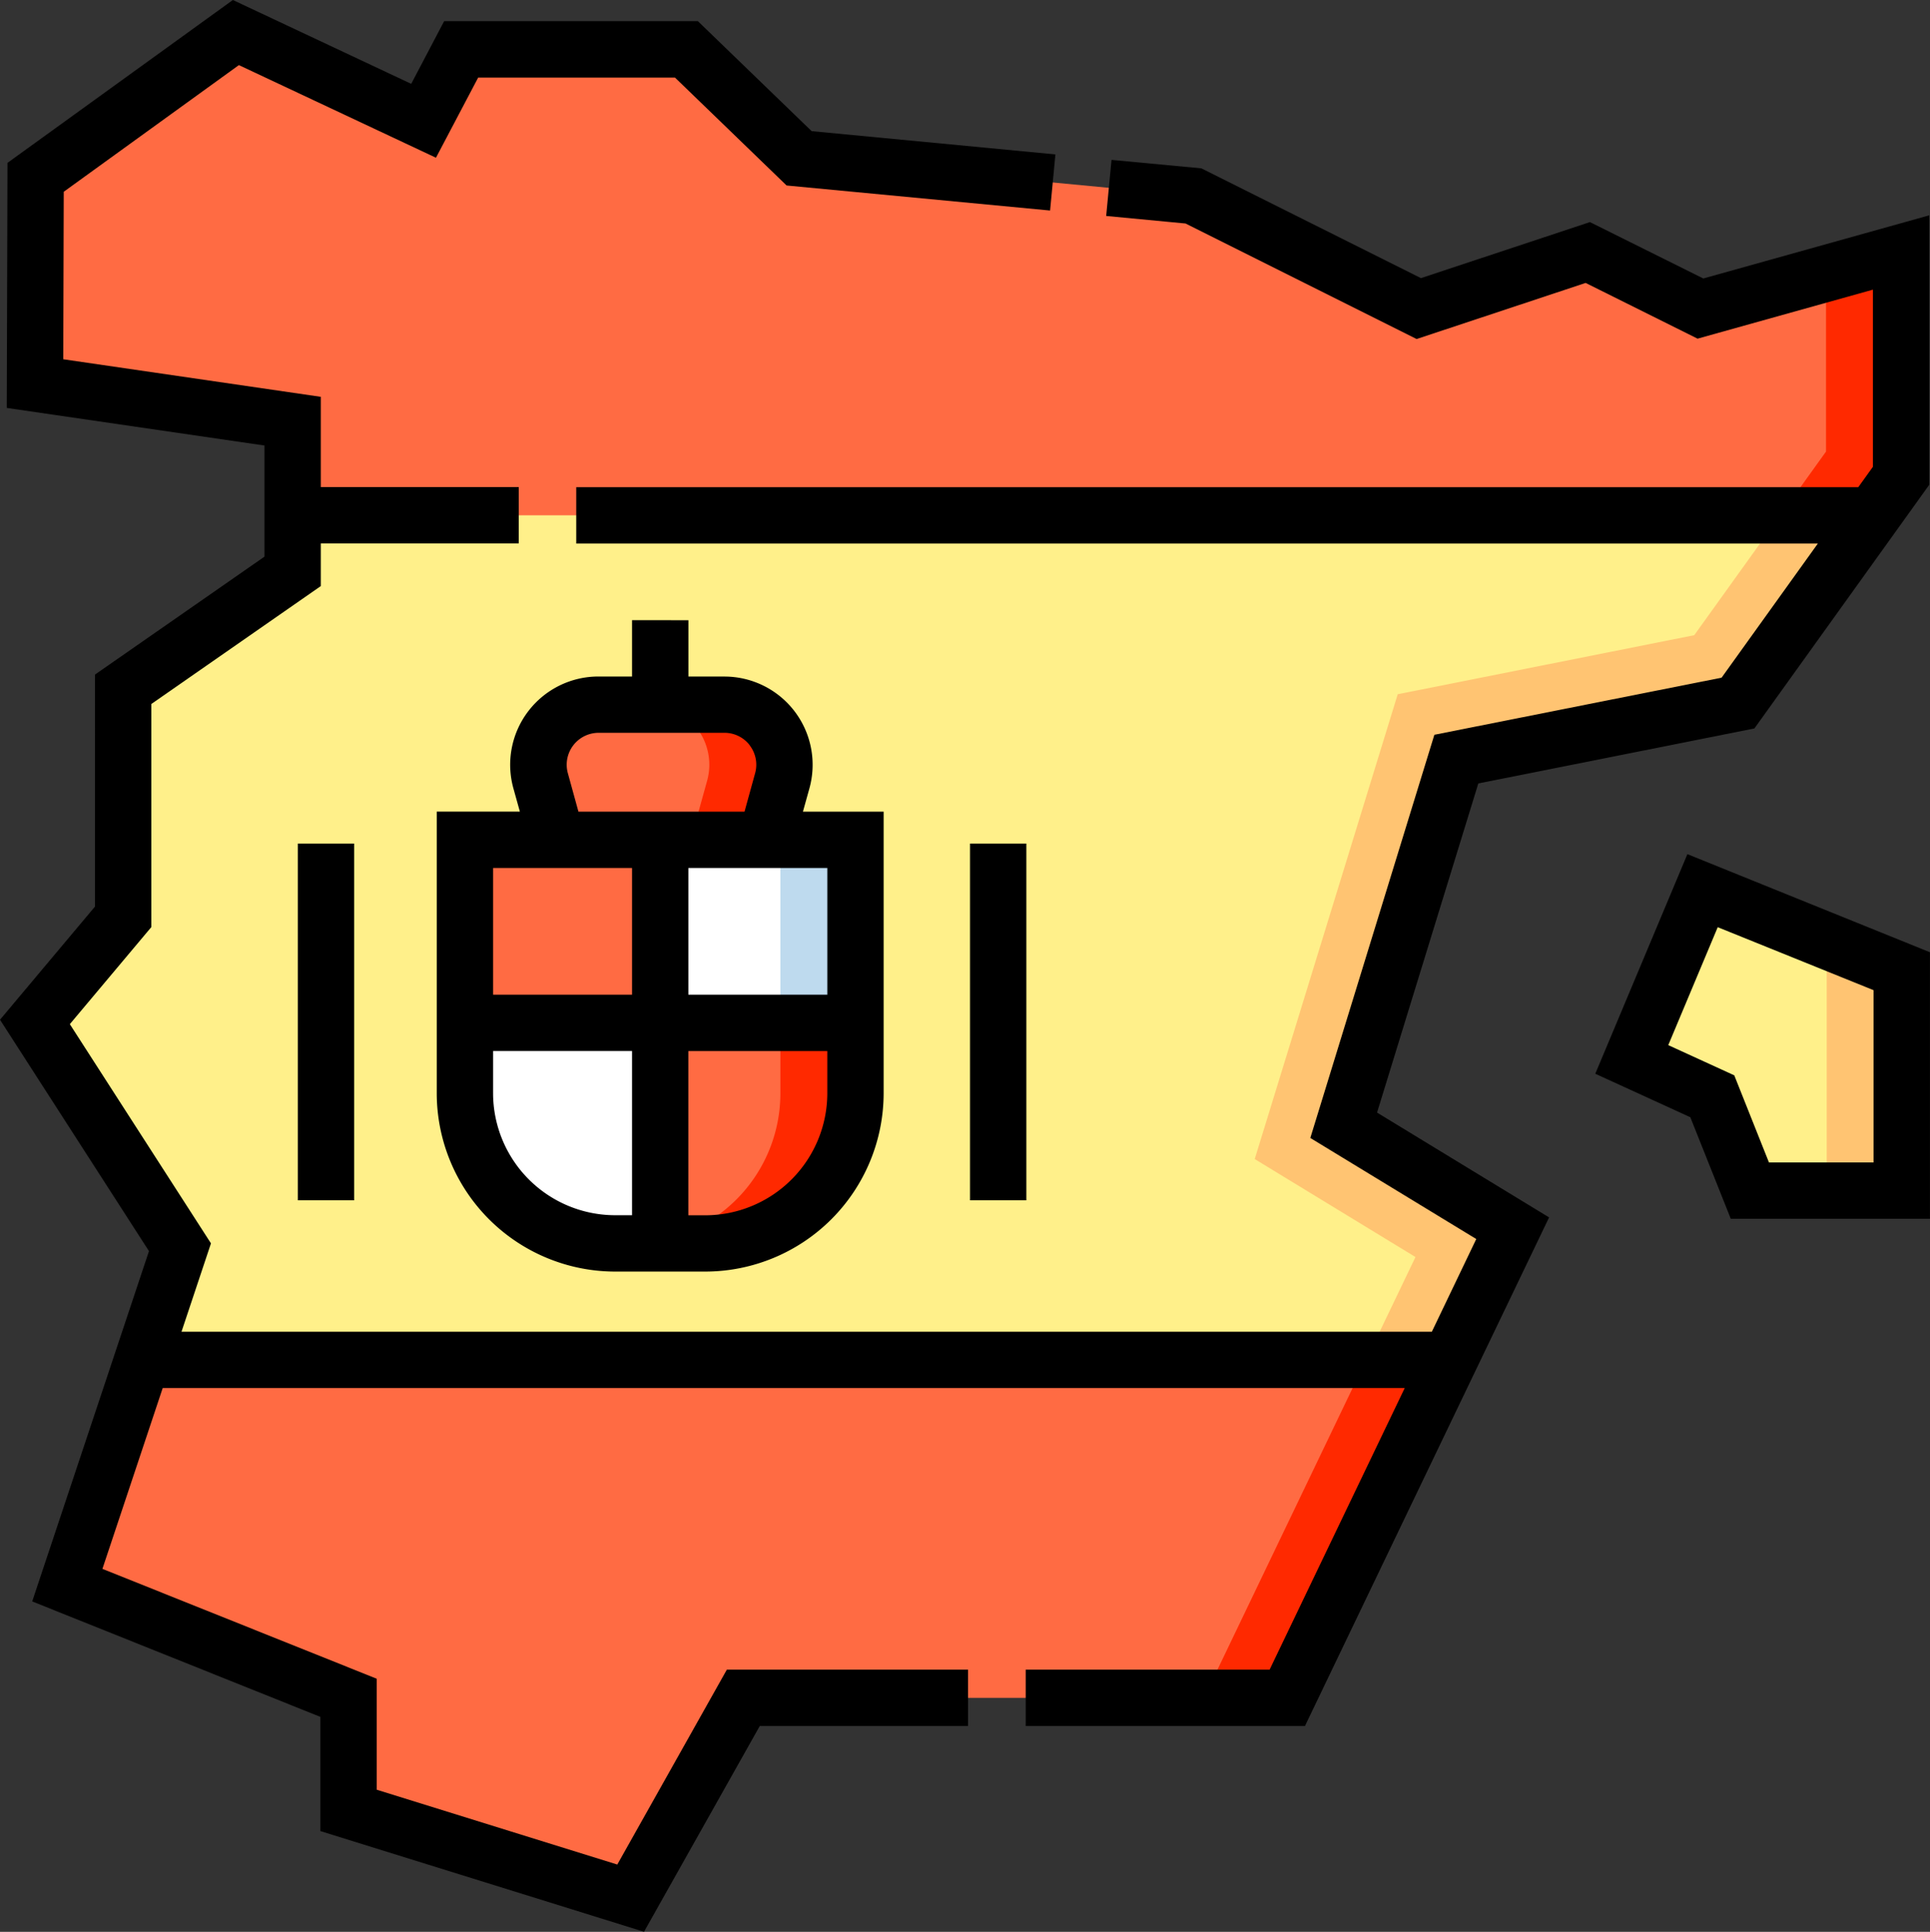 <svg xmlns="http://www.w3.org/2000/svg" width="91.23" height="91.333" viewBox="0 0 91.23 91.333">
  <rect x="0" y="0" width="91.23" height="91.333" fill="#333333" stroke="none"/>
  <g id="espana" transform="translate(-0.292)">
    <g id="Grupo_88442" data-name="Grupo 88442" transform="translate(1.943 1.539)">
      <path id="Trazado_120298" data-name="Trazado 120298" d="M9.624,15.514l9.464-6.845,8.876,4.172,1.775-3.373H40.39l5.325,5.148,18.639,1.775,10.651,5.325,7.988-2.652,5.325,2.652,9.486-2.652V29.621L90.094,40.367,76.781,43.018,71.455,60.331,79.443,65.2,68.793,87.4H43.075l-5.325,9.475L24.414,92.723V87.4L11.122,82.072,16.448,66.1,9.591,55.444l4.172-4.97V39.717l8.01-5.574v-7.1L9.6,25.266Z" transform="translate(-9.591 -8.669)" fill="#ff6b43"/>
      <path id="Trazado_120299" data-name="Trazado 120299" d="M350.308,68.223v8.422l-6.228,8.68-14.017,2.792-6.76,21.976,7.6,4.631-10,20.84h3.938l10.651-22.2-7.988-4.866,5.325-17.313,13.314-2.652,7.711-10.746V67.231Z" transform="translate(-265.644 -56.835)" fill="#ff2900"/>
      <path id="Trazado_120300" data-name="Trazado 120300" d="M90.094,146.107l6.369-8.876H21.773v2.652l-8.01,5.574v10.757l-4.172,4.97,6.857,10.651-1.775,5.325H76.457l2.986-6.224-7.988-4.866,5.325-17.313Z" transform="translate(-9.591 -114.409)" fill="#fff08a"/>
      <path id="Trazado_120301" data-name="Trazado 120301" d="M357.246,146.107l6.369-8.876h-4.37l-4.067,5.668-14.017,2.792-6.76,21.976L342,172.3l-2.333,4.863h3.938l2.986-6.224-7.988-4.866,5.325-17.313Z" transform="translate(-276.742 -114.409)" fill="#ffc472"/>
      <path id="Trazado_120302" data-name="Trazado 120302" d="M135.452,242.752h-4.26a7.1,7.1,0,0,1-7.1-7.1V223.669h18.462v11.982A7.1,7.1,0,0,1,135.452,242.752Z" transform="translate(-103.765 -185.503)" fill="#fff"/>
      <path id="Trazado_120303" data-name="Trazado 120303" d="M175.192,223.669v11.982a7.1,7.1,0,0,1-7.1,7.1h3.55a7.1,7.1,0,0,0,7.1-7.1V223.669Z" transform="translate(-139.955 -185.503)" fill="#bedaee"/>
      <path id="Trazado_120304" data-name="Trazado 120304" d="M124.091,223.669h9.231v8.654h-9.231Z" transform="translate(-103.765 -185.503)" fill="#ff6b43"/>
      <path id="Trazado_120305" data-name="Trazado 120305" d="M176.091,272.419v10.429h2.13a7.1,7.1,0,0,0,7.1-7.1v-3.328Z" transform="translate(-146.535 -225.599)" fill="#ff6b43"/>
      <path id="Trazado_120306" data-name="Trazado 120306" d="M181.772,272.419v3.328a7.1,7.1,0,0,1-5.681,6.958v.142h2.13a7.1,7.1,0,0,0,7.1-7.1v-3.328Z" transform="translate(-146.535 -225.599)" fill="#ff2900"/>
      <path id="Trazado_120307" data-name="Trazado 120307" d="M154.387,194.06h-9.874l-.775-2.79a2.84,2.84,0,0,1,2.737-3.6h5.951a2.84,2.84,0,0,1,2.737,3.6Z" transform="translate(-119.838 -155.894)" fill="#ff6b43"/>
      <path id="Trazado_120308" data-name="Trazado 120308" d="M176.715,187.669h-3.55a2.84,2.84,0,0,1,2.737,3.6l-.775,2.79h3.55l.775-2.79A2.84,2.84,0,0,0,176.715,187.669Z" transform="translate(-144.128 -155.894)" fill="#ff2900"/>
      <path id="Trazado_120309" data-name="Trazado 120309" d="M447.589,251.41H440.41l-1.775-4.46-3.807-1.742,3.345-7.977,9.417,3.806Z" transform="translate(-359.342 -196.658)" fill="#fff08a"/>
      <path id="Trazado_120310" data-name="Trazado 120310" d="M486.716,250.586v11.808h3.55V252.021Z" transform="translate(-402.019 -207.642)" fill="#ffc472"/>
    </g>
    <g id="Grupo_88443" data-name="Grupo 88443" transform="translate(0.292 0)">
      <path id="Trazado_120311" data-name="Trazado 120311" d="M70.171,37.039l13.05-2.6,8.267-11.521V10.18L80.806,13.166,75.447,10.5,67.46,13.149,57.08,7.959l-4.247-.4-.252,2.651,3.753.357,10.921,5.461,7.989-2.652,5.292,2.635,8.289-2.317v8.373l-.694.967h-60.6v2.663H86.221l-4.55,6.341-13.577,2.7L62.23,53.8l7.844,4.778-2.1,4.383H8.871l1.393-4.178L3.593,48.419l3.853-4.59V33.282l8.01-5.574V25.692h9.357V23.029H15.456V18.761L3.282,16.985l.023-7.919,8.279-5.988L20.9,7.457l1.994-3.788H32.2l5.274,5.1L49.929,9.953,50.181,7.3,38.657,6.2l-5.377-5.2H21.287L19.73,3.964,11.3,0,.646,7.7.612,19.286l12.181,1.777v5.254l-8.01,5.574V42.859L.292,48.21l7.042,10.94L1.814,75.711l13.62,5.457v5.4l15.3,4.761L36.206,81.6H46.05V78.936h-11.4l-5.179,9.215L18.1,84.613V79.366L5.133,74.172l2.85-8.55h58.71L60.306,78.936H48.777V81.6h13.2L73.516,57.556,65.384,52.6Z" transform="translate(-0.292 0)"/>
      <path id="Trazado_120312" data-name="Trazado 120312" d="M79.591,224.669h2.663v16.864H79.591Z" transform="translate(-65.514 -184.787)"/>
      <path id="Trazado_120313" data-name="Trazado 120313" d="M258.591,224.669h2.663v16.864h-2.663Z" transform="translate(-212.739 -184.787)"/>
      <path id="Trazado_120314" data-name="Trazado 120314" d="M125.822,165.169v2.663h-1.589a4.172,4.172,0,0,0-4.019,5.288l.306,1.1h-3.929v13.314a8.442,8.442,0,0,0,8.432,8.432h4.26a8.442,8.442,0,0,0,8.432-8.432V174.222H133.9l.306-1.1a4.172,4.172,0,0,0-4.019-5.288h-1.7v-2.663Zm0,11.716v5.991h-6.568v-5.991Zm-6.568,10.651v-2h6.568v7.766h-.8A5.776,5.776,0,0,1,119.254,187.536Zm10.03,5.769h-.8v-7.766h6.568v2A5.776,5.776,0,0,1,129.283,193.305Zm5.769-16.42v5.991h-6.568v-5.991Zm-3.667-5.795a1.5,1.5,0,0,1,.253,1.317l-.5,1.815h-7.85l-.5-1.815a1.509,1.509,0,0,1,1.454-1.913h5.951a1.5,1.5,0,0,1,1.2.6Z" transform="translate(-95.946 -135.849)"/>
      <path id="Trazado_120315" data-name="Trazado 120315" d="M429.454,227.5,425.1,237.882l4.493,2.056,1.912,4.8h9.414v-12.6Zm8.8,14.574h-4.945l-1.639-4.117-3.12-1.428,2.338-5.576,7.365,2.977v8.144Z" transform="translate(-349.692 -187.118)"/>
    </g>
  </g>
</svg>
